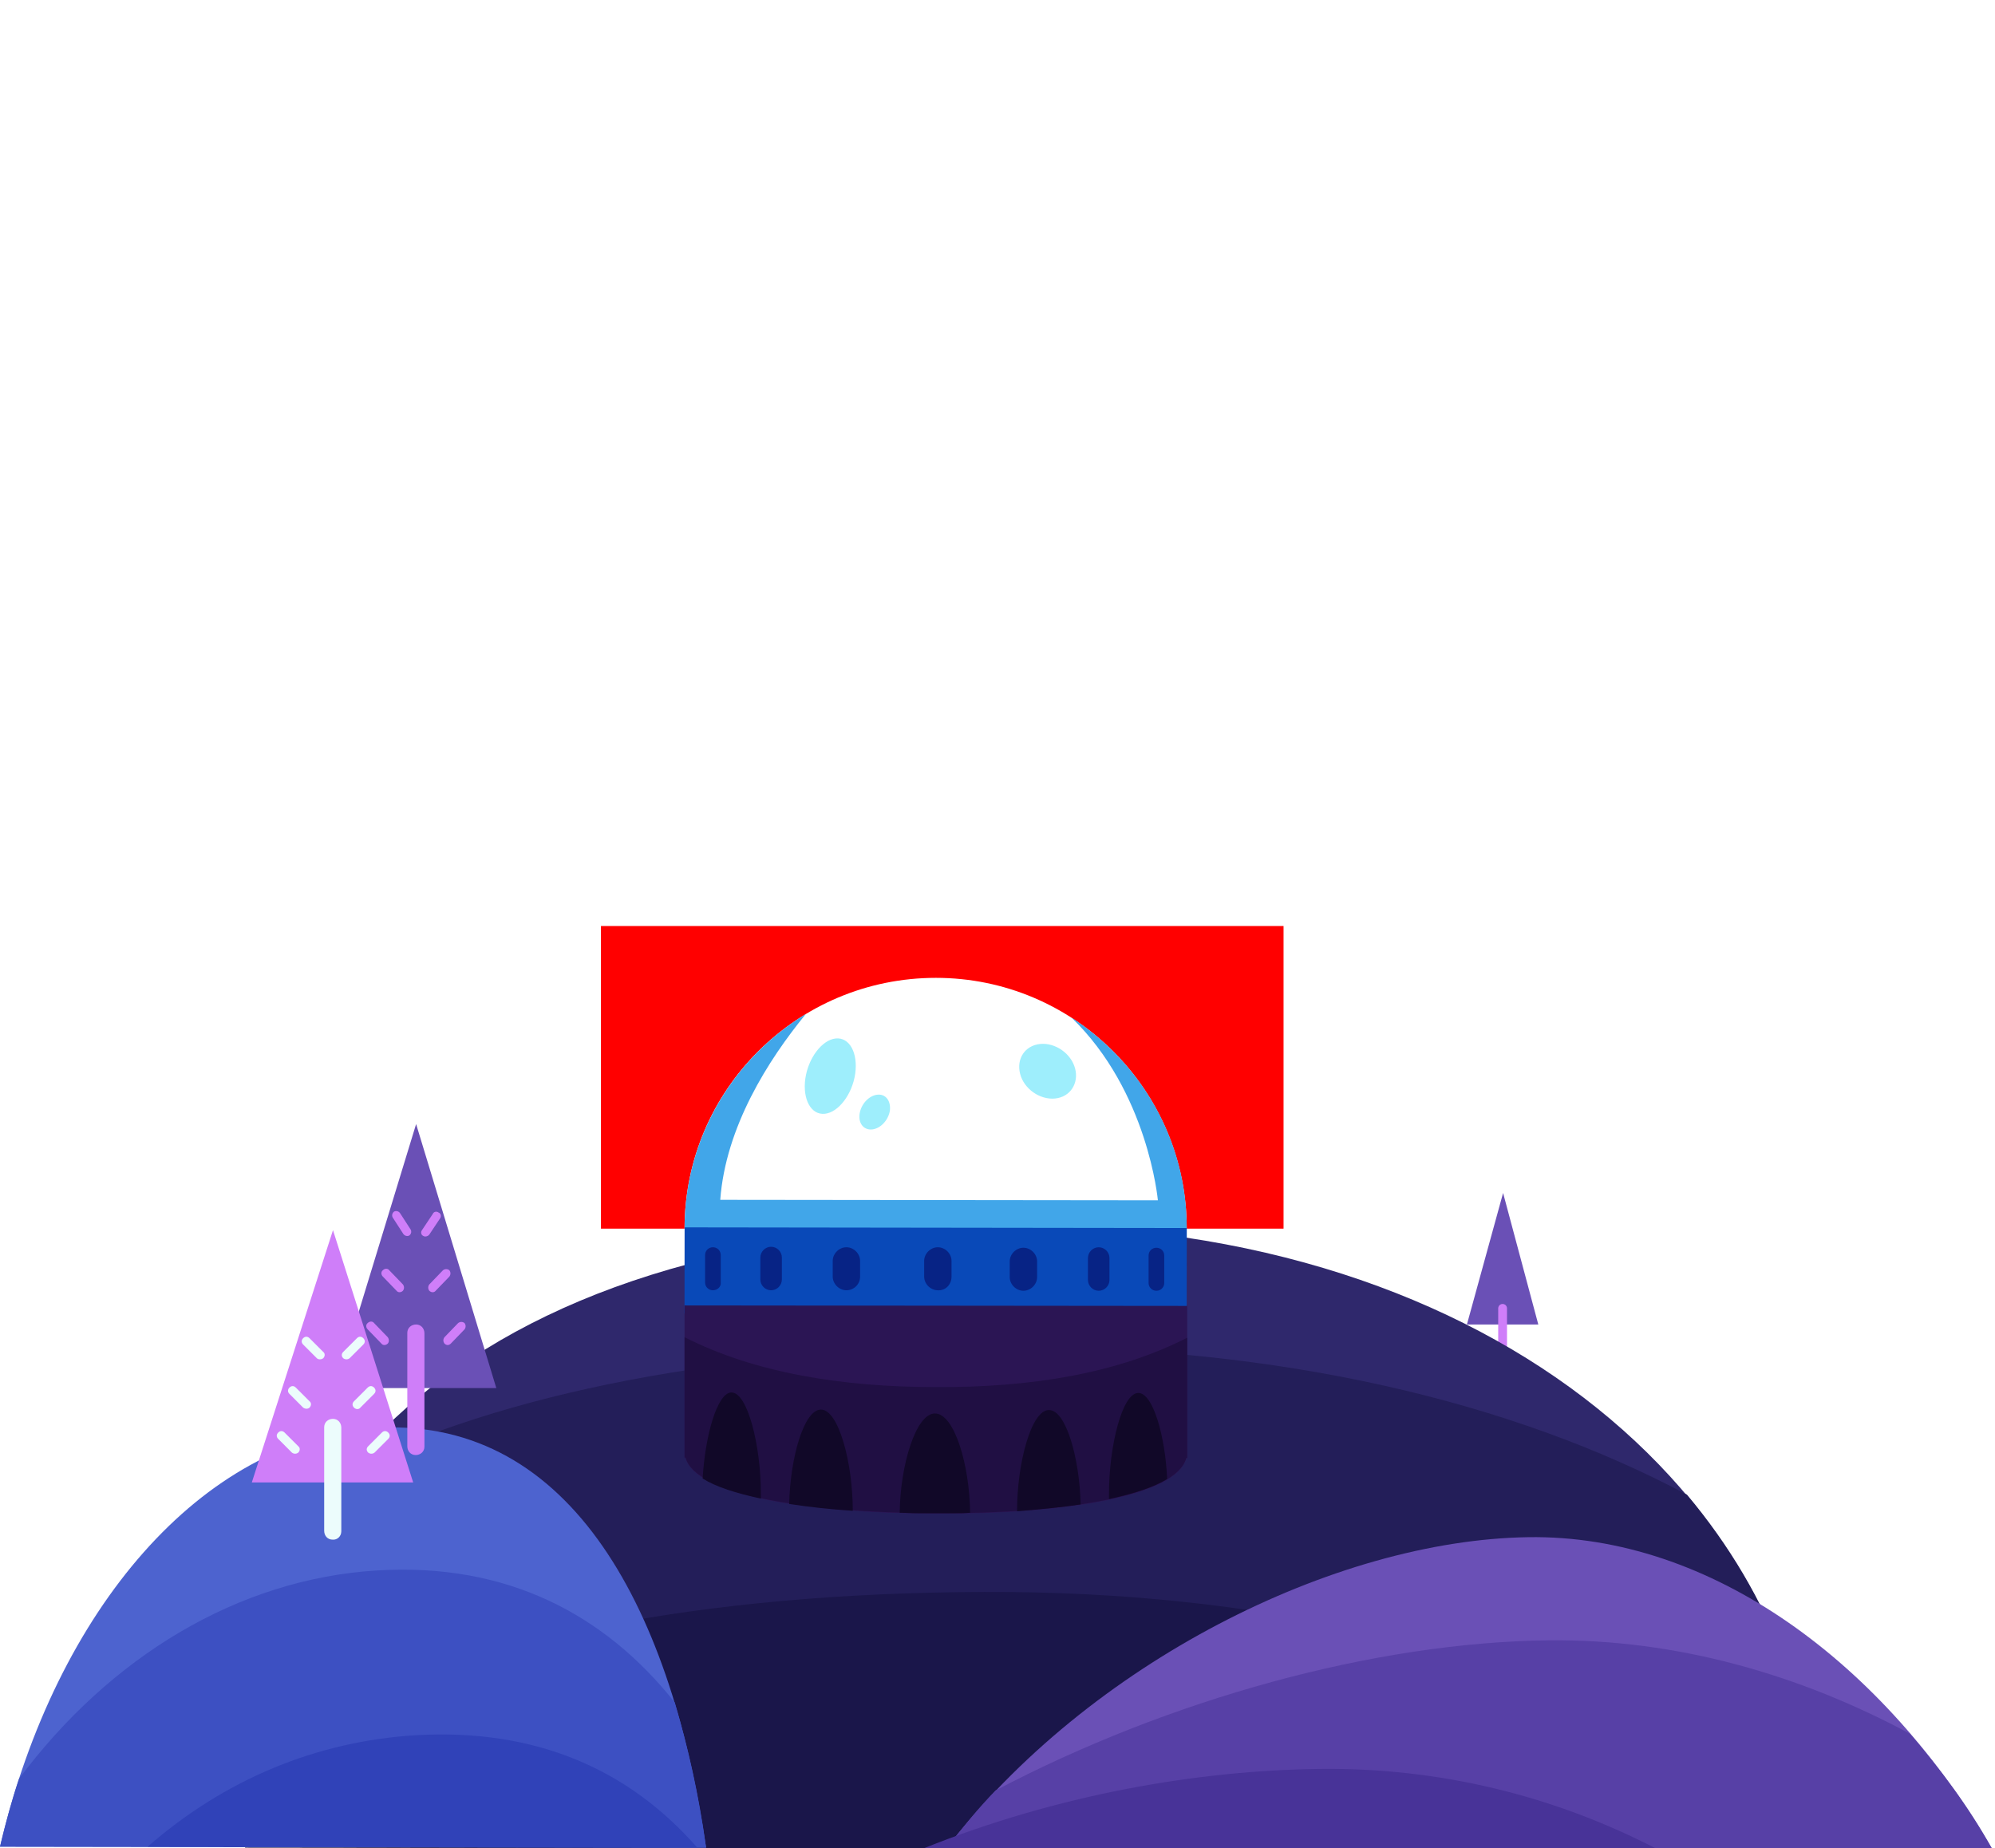 <?xml version="1.0" encoding="utf-8"?>
<!-- Generator: Adobe Illustrator 19.0.0, SVG Export Plug-In . SVG Version: 6.00 Build 0)  -->
<svg version="1.1" id="Warstwa_1" xmlns="http://www.w3.org/2000/svg" xmlns:xlink="http://www.w3.org/1999/xlink" x="0px" y="0px"
	 viewBox="0 0 408 378" style="enable-background:new 0 0 408 378;" xml:space="preserve">
<style type="text/css">
	.st0{fill:#6A50B6;}
	.st1{fill:#CF7EF9;}
	.st2{fill:#2F286C;}
	.st3{fill:#231E59;}
	.st4{fill:#1A164A;}
	.st5{fill:#4D63CF;}
	.st6{fill:#3D50C2;}
	.st7{fill:#3042B8;}
	.st8{fill:#5740A6;}
	.st9{fill:#483398;}
	.st10{fill:#ECFCFC;}
	.st11{fill:#FF0000;}
	.st12{fill:#41A6E9;}
	.st13{fill:#9EEEFC;}
	.st14{fill:#0949B8;}
	.st15{fill:#072385;}
	.st16{fill:#2B1554;}
	.st17{fill:#200F43;}
	.st18{fill:#110828;}
</style>
<polygon id="XMLID_454_" class="st0" points="300,270.9 307.4,244 314.6,270.9 "/>
<g id="XMLID_452_">
	<path id="XMLID_453_" class="st1" d="M307.3,279.5L307.3,279.5c-0.5,0-0.9-0.4-0.9-0.9l0-11c0-0.5,0.4-0.9,0.9-0.9l0,0
		c0.5,0,0.9,0.4,0.9,0.9l0,11C308.3,279.1,307.8,279.5,307.3,279.5z"/>
</g>
<path id="XMLID_18_" class="st2" d="M371.9,378.2c0.1-70-65.8-128-165.2-127.6c-114.7,0.5-160.9,56.6-161,126.6c0,0.2,0-0.4,0,0.6
	L371.9,378.2z"/>
<path id="XMLID_19_" class="st3" d="M371.9,378.2c0-27-9.6-51.9-26.9-72.5c-35.5-18.9-83-30.4-138.8-30.2
	c-58.7,0.2-103.2,9.5-135.4,25.2c-17.1,21.1-24.9,47.7-25,76.4c0,0.2,0-0.3,0,0.7L371.9,378.2z"/>
<path id="XMLID_3_" class="st4" d="M354.9,378.2c-4-8-9-15.5-14.8-22.4c-35.5-18.9-83-30.4-138.8-30.2
	c-58.7,0.2-103.2,9.7-135.4,25.4c-6.6,8.2-11.8,16.9-15.8,26.9L354.9,378.2z"/>
<path id="XMLID_5_" class="st5" d="M144.4,377.9c-7.4-51-29-88.7-68.4-85.8c-34.5,2.5-64.5,36.7-76,85.6L144.4,377.9z"/>
<path id="XMLID_6_" class="st6" d="M144.4,377.9c-1.5-11-3.7-20.5-6.4-29.7c-14.3-18-34.3-28.6-60.8-27
	c-28.6,1.7-54.8,17.8-73.3,42.6c-1.5,4.4-2.7,8.9-3.9,13.9L144.4,377.9z"/>
<path id="XMLID_11_" class="st7" d="M142.6,377.9c-14-16-33-24.4-57.5-23c-20.1,1.2-39,8.9-54.9,22.8L142.6,377.9z"/>
<path id="XMLID_12_" class="st0" d="M407.5,378.3c-22.1-38-57.5-64.5-95-63.9c-39.5,0.6-89.8,25.7-119,63.7L407.5,378.3z"/>
<path id="XMLID_15_" class="st8" d="M407.5,378.3c-5-9-10.7-16.5-16.9-23.7c-22.5-12.1-47.8-19.4-73.9-19.1
	c-35.5,0.4-77.5,12-113.1,30.7c-3.6,3.7-6.9,7.8-10,11.8L407.5,378.3z"/>
<path id="XMLID_14_" class="st9" d="M338.9,378.2c-21.2-11-44.7-16.7-69-16.4c-25.2,0.3-53.7,5.3-80.9,16.2L338.9,378.2z"/>
<polygon id="XMLID_409_" class="st0" points="68.6,283.9 85.1,229.9 101.5,283.9 "/>
<path id="XMLID_398_" class="st1" d="M85,297.6L85,297.6c-1,0-1.7-0.8-1.7-1.8l0-23.2c0-1,0.8-1.7,1.8-1.7l0,0c1,0,1.7,0.8,1.7,1.8
	l0,23.2C86.8,296.9,86,297.6,85,297.6z M89.1,264l2.8-2.9c0.3-0.4,0.3-0.9,0-1.3l0,0c-0.4-0.3-0.9-0.3-1.3,0l-2.8,2.9
	c-0.3,0.4-0.3,0.9,0,1.3l0,0C88.2,264.4,88.8,264.4,89.1,264z M82.4,262.7l-2.8-2.9c-0.3-0.4-0.9-0.4-1.3,0l0,0
	c-0.4,0.3-0.4,0.9,0,1.3l2.8,2.9c0.3,0.4,0.9,0.4,1.3,0l0,0C82.7,263.6,82.7,263.1,82.4,262.7z M92.2,274.8l2.8-2.9
	c0.3-0.4,0.3-0.9,0-1.3l0,0c-0.4-0.3-0.9-0.3-1.3,0l-2.8,2.9c-0.3,0.4-0.3,0.9,0,1.3l0,0C91.3,275.2,91.8,275.2,92.2,274.8z
	 M79.3,273.5l-2.8-2.9c-0.3-0.4-0.9-0.4-1.3,0l0,0c-0.4,0.3-0.4,0.9,0,1.3l2.8,2.9c0.3,0.4,0.9,0.4,1.3,0l0,0
	C79.6,274.5,79.6,273.9,79.3,273.5z M87.8,252.5l2.2-3.3c0.3-0.4,0.2-1-0.3-1.2l0,0c-0.4-0.3-1-0.2-1.2,0.3l-2.2,3.3
	c-0.3,0.4-0.2,1,0.3,1.2l0,0C86.9,253,87.5,252.9,87.8,252.5z M84,251.5l-2.2-3.4c-0.3-0.4-0.8-0.5-1.2-0.3l0,0
	c-0.4,0.3-0.5,0.8-0.3,1.2l2.2,3.4c0.3,0.4,0.8,0.5,1.2,0.3l0,0C84.1,252.4,84.2,251.9,84,251.5z"/>
<polygon id="XMLID_396_" class="st1" points="51.5,303.2 68.1,251.6 84.5,303.2 "/>
<path id="XMLID_384_" class="st10" d="M68,314.9L68,314.9c-1,0-1.7-0.8-1.7-1.8l0-21.2c0-1,0.8-1.7,1.8-1.7h0c1,0,1.7,0.8,1.7,1.8
	l0,21.2C69.8,314.2,69,315,68,314.9z M76.6,297.1l2.8-2.8c0.4-0.4,0.4-0.9,0-1.3l0,0c-0.4-0.4-0.9-0.4-1.3,0l-2.8,2.8
	c-0.4,0.4-0.4,0.9,0,1.3l0,0C75.7,297.4,76.2,297.4,76.6,297.1z M73.7,287.9l2.8-2.8c0.4-0.4,0.4-0.9,0-1.3l0,0
	c-0.4-0.4-0.9-0.4-1.3,0l-2.8,2.8c-0.4,0.4-0.4,0.9,0,1.3l0,0C72.8,288.3,73.4,288.3,73.7,287.9z M71.5,277.8l2.8-2.8
	c0.4-0.4,0.4-0.9,0-1.3l0,0c-0.4-0.4-0.9-0.4-1.3,0l-2.8,2.8c-0.4,0.4-0.4,0.9,0,1.3l0,0C70.6,278.1,71.1,278.1,71.5,277.8z
	 M61,297.1L61,297.1c0.4-0.4,0.4-1,0-1.3l-2.8-2.8c-0.4-0.4-0.9-0.4-1.3,0l0,0c-0.4,0.4-0.4,0.9,0,1.3l2.8,2.8
	C60.1,297.4,60.6,297.4,61,297.1z M63.3,287.9L63.3,287.9c0.4-0.4,0.4-1,0-1.3l-2.8-2.8c-0.4-0.4-0.9-0.4-1.3,0l0,0
	c-0.4,0.4-0.4,0.9,0,1.3l2.8,2.8C62.4,288.2,63,288.2,63.3,287.9z M66.1,277.8L66.1,277.8c0.4-0.4,0.4-1,0-1.3l-2.8-2.8
	c-0.4-0.4-0.9-0.4-1.3,0l0,0c-0.4,0.4-0.4,0.9,0,1.3l2.8,2.8C65.1,278.1,65.7,278.1,66.1,277.8z"/>
<path id="XMLID_119_" class="st11" d="M122.9,189.4v61.9h47.6l-30.5,0c0-28.4,23.1-51.3,51.4-51.3c28.3,0,51.3,23,51.3,51.3h19.8
	v-61.9H122.9z"/>
<path id="XMLID_661_" class="st12" d="M219.1,208.1c15.7,15.1,17.7,37.4,17.7,37.4s-79.5-0.1-89.5-0.1c1.1-14.9,9.8-28.6,17.5-38
	c-14.8,9-24.8,25.3-24.8,43.9l102.7,0.1C242.8,233.2,233.3,217.3,219.1,208.1z"/>
<path id="XMLID_2_" class="st13" d="M174.9,219.6c-0.6,4.2-3.4,7.9-6.2,8.2c-2.8,0.3-4.6-2.9-4-7.2c0.6-4.2,3.4-7.9,6.2-8.2
	S175.5,215.3,174.9,219.6z M179.4,223.9c-1.7,0.2-3.3,1.9-3.6,3.9c-0.3,2,0.9,3.4,2.6,3.2c1.7-0.2,3.3-1.9,3.6-3.9
	C182.2,225.1,181.1,223.7,179.4,223.9z M212.2,213.6c3-0.6,6.4,1.4,7.5,4.4c1.1,3-0.4,6-3.4,6.6c-3,0.6-6.4-1.4-7.5-4.4
	C207.7,217.1,209.2,214.2,212.2,213.6z"/>
<rect id="XMLID_683_" x="140" y="251.1" transform="matrix(1 1.308805e-03 -1.308805e-03 1 0.34 -0.25)" class="st14" width="102.7" height="17.6"/>
<path id="XMLID_1_" class="st15" d="M145.8,263.9L145.8,263.9c-0.9,0-1.6-0.7-1.6-1.6l0-5.6c0-0.9,0.7-1.6,1.6-1.6l0,0
	c0.9,0,1.6,0.7,1.6,1.6l0,5.6C147.5,263.2,146.7,263.9,145.8,263.9z M159.9,261.7l0-4.5c0-1.2-1-2.2-2.2-2.2l0,0
	c-1.2,0-2.2,1-2.2,2.2l0,4.5c0,1.2,1,2.2,2.2,2.2l0,0C158.9,263.9,159.9,262.9,159.9,261.7z M175.9,261.1l0-3.2
	c0-1.5-1.3-2.8-2.8-2.8l0,0c-1.5,0-2.8,1.3-2.8,2.8l0,3.2c0,1.5,1.3,2.8,2.8,2.8l0,0C174.6,263.9,175.9,262.7,175.9,261.1z
	 M236.5,255.2L236.5,255.2c0.9,0,1.6,0.7,1.6,1.6l0,5.6c0,0.9-0.7,1.6-1.6,1.6h0c-0.9,0-1.6-0.7-1.6-1.6l0-5.6
	C234.9,255.9,235.6,255.2,236.5,255.2z M226.9,261.8l0-4.5c0-1.2-1-2.2-2.2-2.2l0,0c-1.2,0-2.2,1-2.2,2.2l0,4.5c0,1.2,1,2.2,2.2,2.2
	h0C225.9,264,226.9,263,226.9,261.8z M212.1,261.2l0-3.2c0-1.5-1.3-2.8-2.8-2.8l0,0c-1.5,0-2.8,1.3-2.8,2.8l0,3.2
	c0,1.5,1.3,2.8,2.8,2.8h0C210.8,264,212.1,262.7,212.1,261.2z M194.6,261.1l0-3.2c0-1.5-1.3-2.8-2.8-2.8l0,0c-1.5,0-2.8,1.3-2.8,2.8
	l0,3.2c0,1.5,1.3,2.8,2.8,2.8h0C193.4,264,194.6,262.7,194.6,261.1z"/>
<path id="XMLID_682_" class="st16" d="M140,267l0,31.2l0.2,0c2,7.5,24.1,11.3,51.2,11.4s49.2-3.7,51.2-11.3l0.2,0l0-31.2L140,267z"
	/>
<path id="XMLID_660_" class="st17" d="M191.4,283.7c-19.2,0-37-2.9-51.4-10.2l0,24.6l0.2,0c2,7.5,24.1,11.3,51.2,11.4
	s49.2-3.7,51.2-11.3l0.2,0l0-24.6C228.3,281,210.6,283.8,191.4,283.7z"/>
<path id="XMLID_668_" class="st18" d="M221,307.7c-3.9,0.6-8.3,1-13,1.4c0,0,0-0.1,0-0.1c0-9.7,2.9-20.6,6.5-20.6
	C218,288.3,220.8,298.3,221,307.7z M232.8,284.9c-3.3,0-6,10.9-6,20.6c0,0.4,0,0.7,0,1.1c5.1-1.1,9.1-2.4,11.9-4.1c0,0,0,0,0,0
	C238.3,293.7,235.8,284.9,232.8,284.9z M195.2,309.5c1.1,0,2.1,0,3.2-0.1h0c-0.1-9.7-3.2-20.3-7.2-20.3c-3.9,0-7.1,10.6-7.2,20.3
	c1.1,0,2.1,0.1,3.2,0.1c0.2,0,0.5,0,0.7,0c1.1,0,2.2,0,3.3,0c1.1,0,2.2,0,3.3,0C194.8,309.5,195,309.5,195.2,309.5z M161.4,307.6
	c3.9,0.6,8.3,1.1,13,1.4c0,0,0-0.1,0-0.1c0-9.7-2.9-20.6-6.5-20.6C164.4,288.3,161.6,298.2,161.4,307.6z M143.7,302.4L143.7,302.4
	c2.7,1.7,6.8,3,11.9,4.1c0-0.4,0-0.7,0-1.1c0-9.7-2.7-20.6-6-20.6C146.7,284.8,144.2,293.6,143.7,302.4z"/>
</svg>
